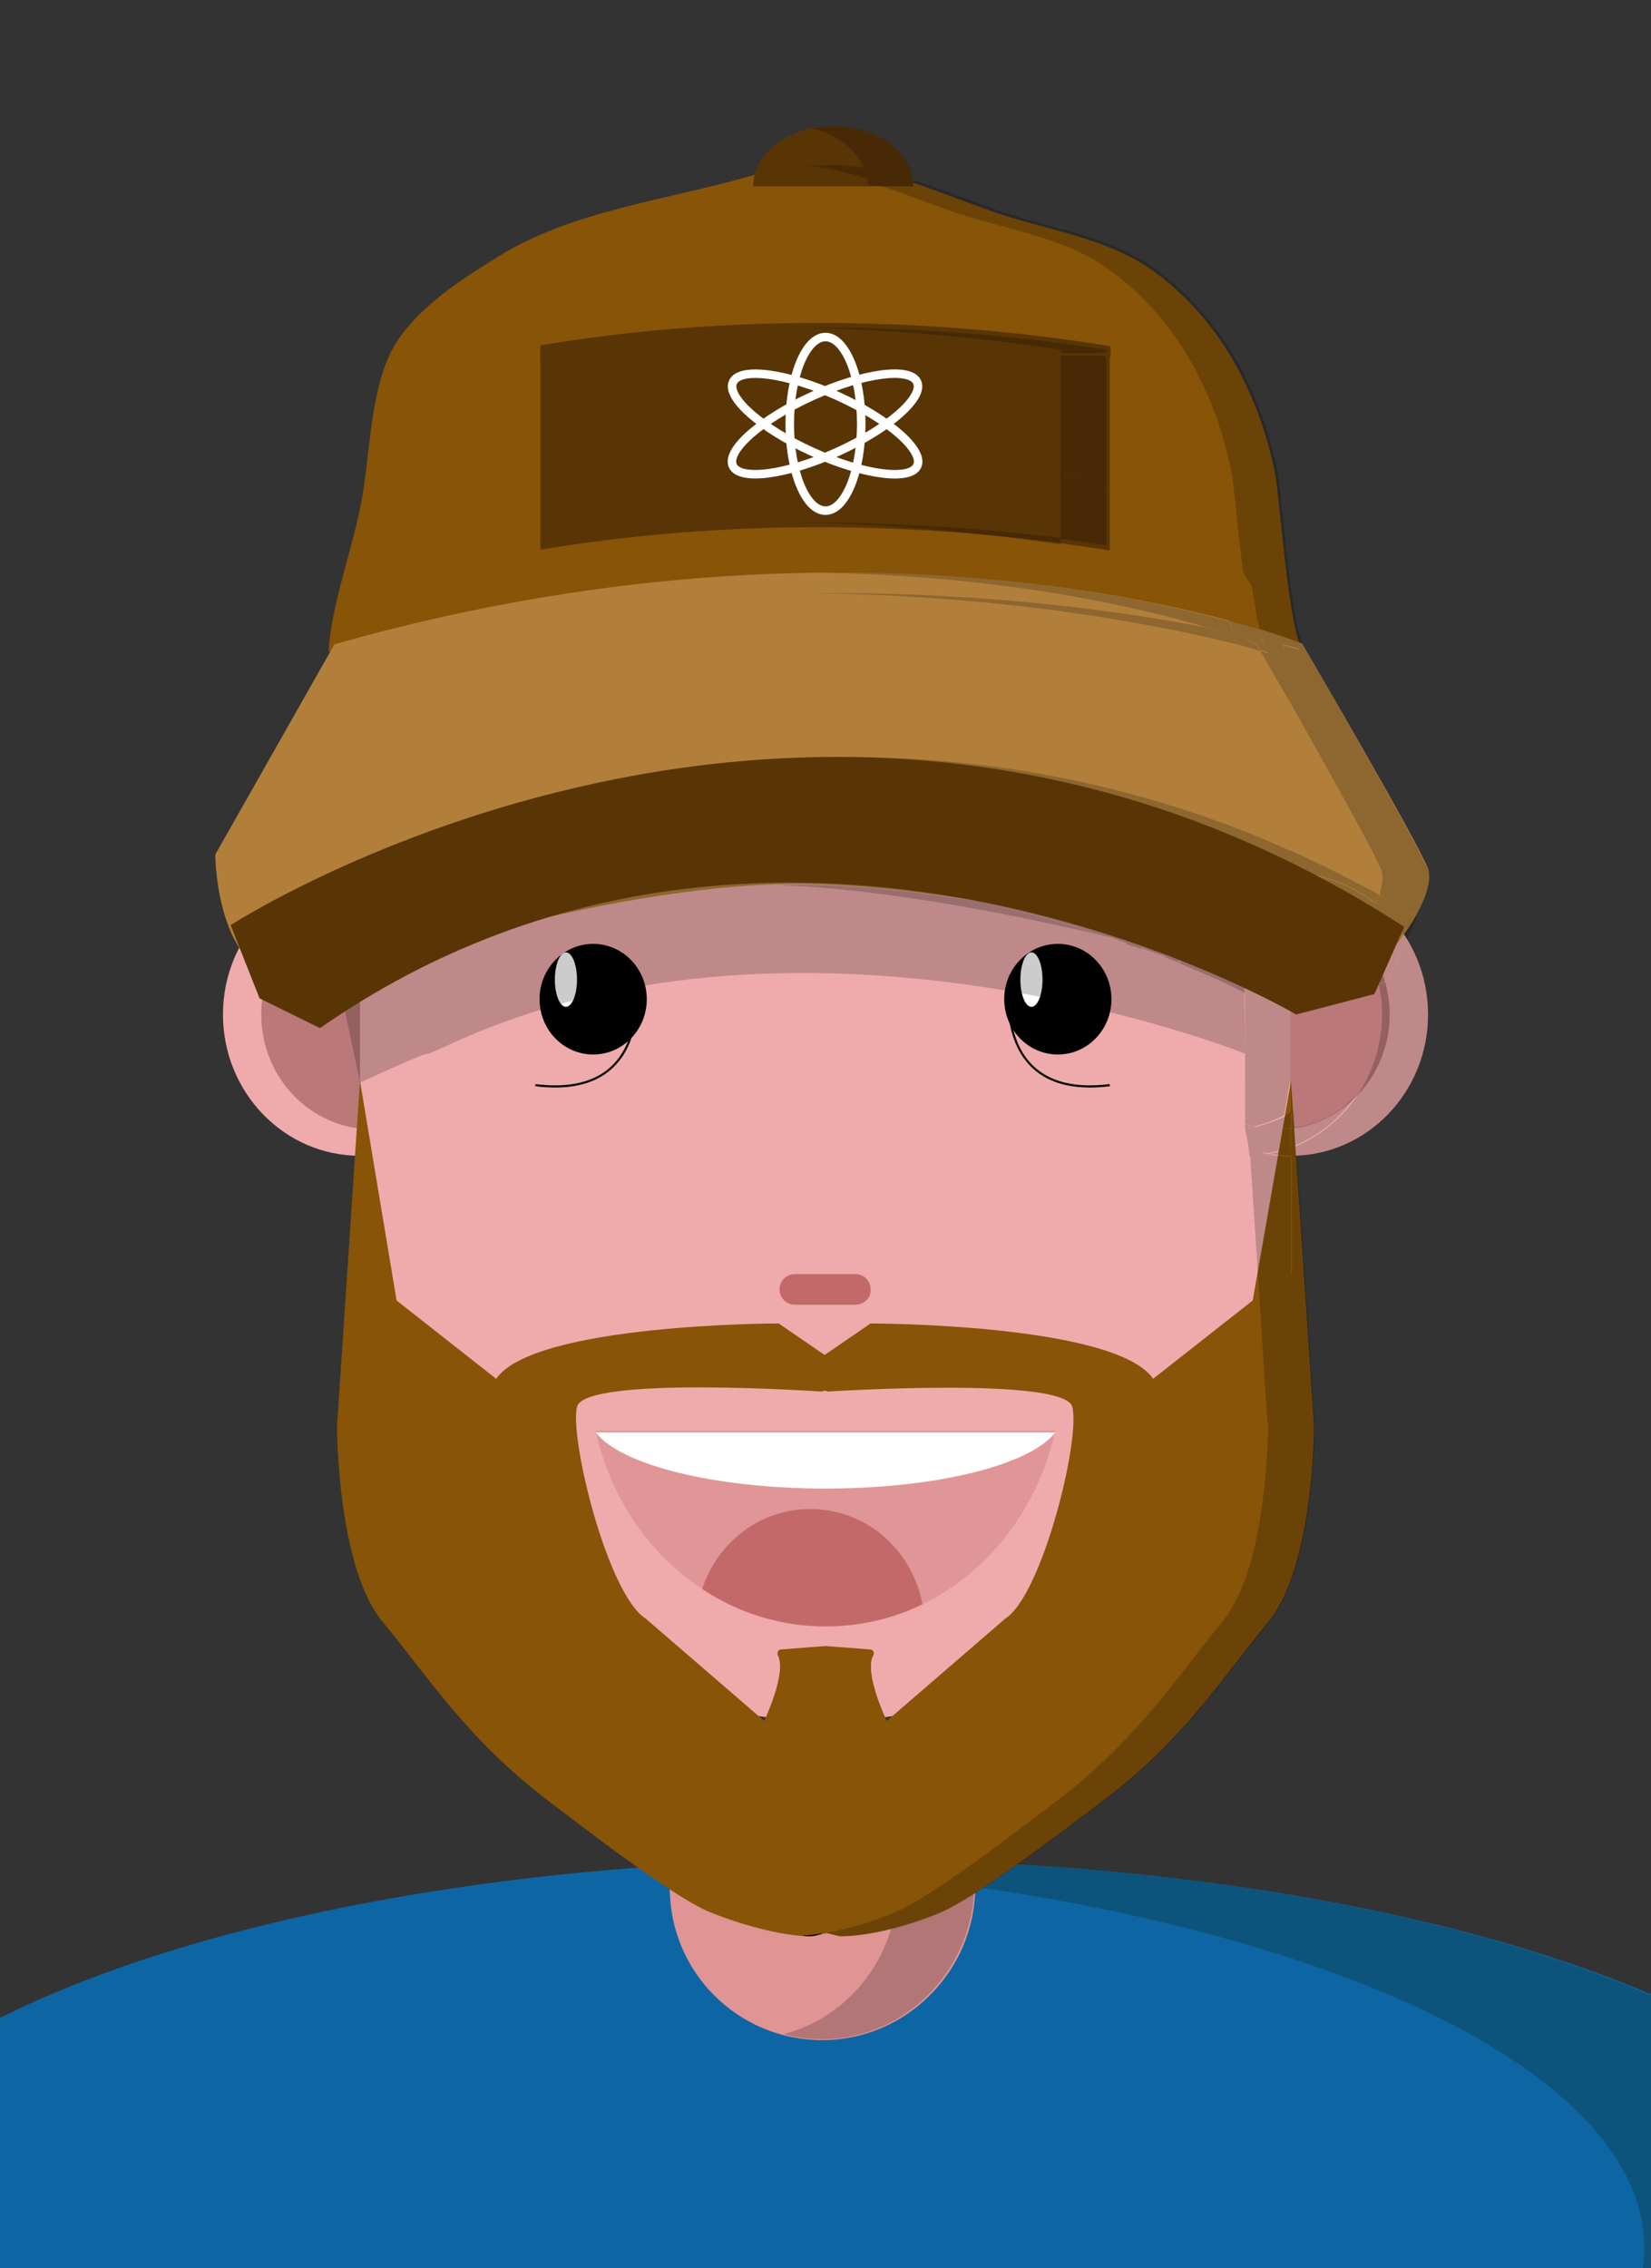 <?xml version="1.0" encoding="utf-8"?>
<!-- Generator: Adobe Illustrator 22.0.0, SVG Export Plug-In . SVG Version: 6.00 Build 0)  -->
<svg version="1.1" id="Capa_1" xmlns="http://www.w3.org/2000/svg" xmlns:xlink="http://www.w3.org/1999/xlink" x="0px" y="0px"
	 viewBox="0 0 194 266.5" style="enable-background:new 0 0 194 266.5;" xml:space="preserve">
<rect x="0" y="0" width="194" height="266.5" fill="#333333" stroke="none"/>
<style type="text/css">
	.st0{fill:#0D66A3;}
	.st1{fill:#0D547C;}
	.st2{fill:#E09494;}
	.st3{opacity:0.2;}
	.st4{fill:#EFABAB;}
	.st5{fill:#BA7878;}
	.st6{fill:#E09696;}
	.st7{fill:#FFFFFF;}
	.st8{fill:#C46969;}
	.st9{fill:#875408;}
	.st10{fill:none;stroke:#000000;stroke-width:0.25;stroke-miterlimit:10;}
	.st11{fill:#593506;}
	.st12{fill:#B27F3B;}
	.st13{fill:#593506;stroke:#593506;stroke-miterlimit:10;}
	.st14{fill:none;stroke:#FFFFFF;stroke-miterlimit:10;}
</style>
<ellipse class="st0" cx="100" cy="264" rx="124" ry="45.5"/>
<path class="st1" d="M100,218.5c-5.2,0-10.4,0.1-15.4,0.4c61.2,2.8,108.6,21.9,108.6,45.2c0,23.2-47.4,42.4-108.6,45.2
	c5.1,0.2,10.2,0.4,15.4,0.4c68.5,0,124-20.4,124-45.5S168.5,218.5,100,218.5z"/>
<g>
	<path class="st2" d="M96.6,239.7L96.6,239.7c-9.9,0-17.9-8-17.9-17.9v-12.5h35.9v12.5C114.5,231.6,106.5,239.7,96.6,239.7z"/>
</g>
<path class="st3" d="M105.5,209.2v12c0,8.6-5.7,15.8-13.4,17.8c1.4,0.4,2.9,0.6,4.5,0.6c9.9,0,17.9-8.3,17.9-18.4v-12H105.5z"/>
<g>
	<ellipse class="st4" cx="42.3" cy="119.2" rx="16.1" ry="16.6"/>
	<g>
		<ellipse class="st5" cx="43.8" cy="119.2" rx="13.1" ry="13.5"/>
	</g>
	<ellipse class="st4" cx="151.7" cy="119.2" rx="16.1" ry="16.6"/>
	<g>
		<ellipse class="st5" cx="150.2" cy="119.2" rx="13.1" ry="13.5"/>
	</g>
</g>
<g>
	<path class="st4" d="M97,202.2L97,202.2c-30.2,0-54.7-24.5-54.7-54.7V84.6c0-16.5,13.4-29.9,29.9-29.9h49.5
		c16.5,0,29.9,13.4,29.9,29.9v62.9C151.7,177.7,127.2,202.2,97,202.2z"/>
</g>
<g>
	<path class="st6" d="M124,168.1H70c1.7,7.9,6.3,14.5,12.5,18.6c1.8-5.5,6.8-9.4,12.7-9.4c6.5,0,12,4.8,13.2,11.2
		C116.2,184.7,122,177.2,124,168.1z"/>
</g>
<g>
	<path class="st7" d="M124,168.3c-2.9,3.8-13.9,6.6-27,6.6s-24.1-2.8-27-6.6H124z"/>
</g>
<g>
	<path class="st8" d="M95.2,177.3c-5.9,0-10.9,3.9-12.7,9.4c4.2,2.8,9.2,4.4,14.5,4.4c4.1,0,7.9-0.9,11.4-2.6
		C107.2,182.1,101.8,177.3,95.2,177.3z"/>
</g>
<g>
	<path class="st8" d="M100.5,153.3h-7.1c-1,0-1.8-0.8-1.8-1.8l0,0c0-1,0.8-1.8,1.8-1.8h7.1c1,0,1.8,0.8,1.8,1.8l0,0
		C102.4,152.5,101.5,153.3,100.5,153.3z"/>
</g>
<path class="st9" d="M151.7,127l-4.5,25.8l-11.7,9.2c-4.5-6.5-33.2-6.5-33.2-6.5l-5.4,3.7l-5.4-3.7c0,0-28.7,0-33.2,6.5l-11.7-9.2
	L42.3,127l-2.7,40.6c0,0,0,16.6,5.4,23c5.4,6.5,9.9,13.8,19.7,21.2c3.2,2.4,14.3,11.1,18.8,12.9s9,2.8,11.7,2.8
	c0.3,0,0.9-0.1,1.8-0.4c0.9,0.2,1.5,0.4,1.8,0.4c2.7,0,7.2-0.9,11.7-2.8s15.6-10.5,18.8-12.9c9.9-7.4,14.3-14.7,19.7-21.2
	c5.4-6.5,5.4-23,5.4-23L151.7,127z M118.1,190.2l-13.9,12c0,0-2.7-5.6-1.6-7.7c0.2-0.3,0-0.7-0.4-0.7l-5.2-0.4l-5.2,0.4
	c-0.4,0-0.5,0.4-0.4,0.7c1.1,2-1.6,7.7-1.6,7.7l-13.9-12c-4.5-2.8-9-21.2-8.1-24.9c0.9-3.7,28.7-1.8,28.7-1.8c0.1,0,0.3-0.1,0.4-0.1
	c0.2,0,0.3,0.1,0.4,0.1c0,0,27.8-1.8,28.7,1.8C127,169,122.5,187.4,118.1,190.2z"/>
<g>
	<line x1="50.4" y1="161.6" x2="50.4" y2="171.8"/>
	<line x1="50.4" y1="161.6" x2="50.4" y2="171.8"/>
	<line x1="44.1" y1="154.2" x2="44.1" y2="164.4"/>
	<line x1="45.9" y1="172.7" x2="45.9" y2="182.8"/>
	<line x1="53.1" y1="179.1" x2="53.1" y2="189.3"/>
	<line x1="58.5" y1="171.8" x2="58.5" y2="181.9"/>
	<line x1="62" y1="188.3" x2="62" y2="198.5"/>
	<line x1="65.6" y1="181" x2="65.6" y2="191.1"/>
	<line x1="71" y1="195.7" x2="71" y2="205.9"/>
	<line x1="77.3" y1="206.8" x2="77.3" y2="216.9"/>
	<line x1="87.1" y1="212.3" x2="87.1" y2="222.5"/>
	<line x1="97" y1="216" x2="97" y2="226.1"/>
	<line x1="61.1" y1="161.6" x2="61.1" y2="166.2"/>
	<line x1="61.1" y1="161.6" x2="61.1" y2="166.2"/>
	<line x1="66.5" y1="159.8" x2="66.5" y2="164.4"/>
	<line x1="71.9" y1="157.9" x2="71.9" y2="162.5"/>
	<line x1="78.2" y1="157" x2="78.2" y2="161.6"/>
	<line x1="84.5" y1="156.1" x2="84.5" y2="160.7"/>
	<line x1="91.6" y1="157.9" x2="91.6" y2="162.5"/>
</g>
<line x1="143.6" y1="161.6" x2="143.6" y2="171.8"/>
<line x1="143.6" y1="161.6" x2="143.6" y2="171.8"/>
<line x1="149.9" y1="154.2" x2="149.9" y2="164.4"/>
<line x1="148.1" y1="172.7" x2="148.1" y2="182.8"/>
<line x1="140.9" y1="179.1" x2="140.9" y2="189.3"/>
<line x1="135.5" y1="171.8" x2="135.5" y2="181.9"/>
<line x1="132" y1="188.3" x2="132" y2="198.5"/>
<line x1="128.4" y1="181" x2="128.4" y2="191.1"/>
<line x1="123" y1="195.7" x2="123" y2="205.9"/>
<line x1="116.7" y1="206.8" x2="116.7" y2="216.9"/>
<line x1="106.9" y1="212.3" x2="106.9" y2="222.5"/>
<line x1="132.9" y1="161.6" x2="132.9" y2="166.2"/>
<line x1="132.9" y1="161.6" x2="132.9" y2="166.2"/>
<line x1="127.5" y1="159.8" x2="127.5" y2="164.4"/>
<line x1="122.1" y1="157.9" x2="122.1" y2="162.5"/>
<line x1="115.8" y1="157" x2="115.8" y2="161.6"/>
<line x1="109.5" y1="156.1" x2="109.5" y2="160.7"/>
<line x1="102.4" y1="157.9" x2="102.4" y2="162.5"/>
<g>
	<g>
		<g>
			<ellipse cx="69.7" cy="117.4" rx="6.3" ry="6.5"/>
			<ellipse class="st7" cx="66.5" cy="115.1" rx="1.3" ry="3.2"/>
		</g>
		<g>
			<ellipse cx="124.3" cy="117.4" rx="6.3" ry="6.5"/>
			<ellipse class="st7" cx="121.2" cy="115.1" rx="1.3" ry="3.2"/>
		</g>
	</g>
	<path class="st10" d="M74.6,114.6c0,0,2.7,14.7-11.7,12.9"/>
	<path class="st10" d="M118.7,114.6c0,0-2.7,14.7,11.7,12.9"/>
</g>
<path class="st9" d="M97.3,19.4c6.2,0.2,11.6,2.7,18.9,5.3c6.3,2.3,13.8,3.1,19.4,7.2c7.7,5.6,12.3,14.3,14.2,23.6
	c0.6,2.8,1.7,20.7,3.7,21.4c-13.7-4.4-28.7-5.9-43-6.7c-12-0.7-24.1-0.4-36.1,0.8c-6.1,0.6-12.1,1.4-18.2,2.3c-3,0.5-6,1.2-9,1.9
	c-2.8,0.6-5.6,1.8-8.6,1.3c0.4-5.9,3-12.4,4-18.3c0.9-5.3,1-13.4,4-18c2.7-4.2,7.5-7.3,11.7-9.9c8.6-5.5,20.1-6.8,29.8-9.6
	C91.6,19.6,94.5,19.3,97.3,19.4z"/>
<path class="st11" d="M97.9,14.8c-5.2,0-9.4,3.2-9.4,7.1h18.8C107.3,17.9,103.1,14.8,97.9,14.8z"/>
<path class="st12" d="M39.3,75.7l-14,24.7c0,0,0,11.6,6.6,14.3c6.6,2.7,8.4,0,8.4,0s27.2-9.9,50.6-10.8
	c23.4-0.9,62.8,10.8,62.8,10.8s7.5-0.9,9.4-2.7c1.9-1.8,5.6-7.2,4.7-9.9c-0.9-2.7-14.8-26.5-14.8-26.5S105.8,56.8,39.3,75.7z"/>
<g>
	<path class="st13" d="M64,64c28-4.6,52.9-2,65.9,0.1V41.8H64V64z"/>
	<path class="st13" d="M64,41v0.5H130v-0.4C116.9,39,92,36.4,64,41z"/>
</g>
<g>
	<ellipse class="st14" cx="97" cy="49.8" rx="4.2" ry="10.2"/>
	<ellipse transform="matrix(0.91 -0.413 0.413 0.91 -11.9 44.554)" class="st14" cx="97" cy="49.8" rx="11.9" ry="3.6"/>
	<ellipse transform="matrix(0.413 -0.91 0.91 0.413 11.578 117.519)" class="st14" cx="97" cy="49.8" rx="3.6" ry="11.9"/>
</g>
<path d="M95.2,227.5c0.3,0,0.9-0.1,1.7-0.4c-1,0.2-1.8,0.3-2.6,0.3C94.6,227.5,94.9,227.5,95.2,227.5z"/>
<path d="M91.6,227.1c0,0,0.1,0,0.1,0C91.7,227.2,91.7,227.1,91.6,227.1C91.6,227.1,91.6,227.1,91.6,227.1z"/>
<path d="M96.9,227.2c0,0,0.1,0,0.1,0C97,227.1,97,227.1,96.9,227.2C97,227.1,96.9,227.2,96.9,227.2z"/>
<g class="st3">
	<path d="M167.8,119.2c0-3.2-0.9-6.3-2.5-8.8l-2.3,4.9l-0.2,0.1c0.3,1.2,0.5,2.5,0.5,3.8c0,3.7-1.5,7-3.8,9.5
		c-1.8,2.7-4.4,4.8-7.3,6l0.1,1.1C160.9,135.5,167.8,128.2,167.8,119.2z"/>
	<g>
		<path d="M162.4,119.2c0,3.5-1.1,6.8-2.9,9.5c2.3-2.4,3.8-5.8,3.8-9.5c0-1.3-0.2-2.6-0.5-3.8l-0.8,0.2
			C162.3,116.8,162.4,118,162.4,119.2z"/>
	</g>
	<g>
		<path d="M146.9,135.8l0.9,13.7l2.4-13.7c-0.4,0-0.8-0.1-1.2-0.2C148.3,135.7,147.6,135.8,146.9,135.8z"/>
	</g>
	<g>
		<path d="M150.2,135.7l0.1-0.4c-0.4,0.1-0.8,0.2-1.3,0.3C149.4,135.6,149.8,135.7,150.2,135.7z"/>
	</g>
	<path d="M151.7,149.6c0,4.8-0.6,9.4-1.8,13.8v1v-1c-0.3,1.1-0.6,2.2-1,3.2l0.1,1c0,0,0,5-0.9,10.6v4.6v-4.6
		c-0.7,4.6-2.1,9.5-4.5,12.4c-5.4,6.5-9.9,13.8-19.7,21.2c-3.2,2.4-14.3,11.1-18.8,12.9c-2.8,1.2-5.7,2-8,2.4
		c0.9,0.2,1.5,0.4,1.8,0.4c2.7,0,7.2-0.9,11.7-2.8s15.6-10.5,18.8-12.9c9.9-7.4,14.3-14.7,19.7-21.2c5.4-6.5,5.4-23,5.4-23
		l-2.1-31.8c-0.2,0-0.4,0-0.6,0V149.6z"/>
	<path d="M151.7,134.8v1c0.2,0,0.4,0,0.6,0l-0.1-1.1C152,134.7,151.8,134.8,151.7,134.8z"/>
	<path d="M147.8,149.5l1.1,17.2c0.4-1.1,0.7-2.1,1-3.2v-9.2v9.2c1.2-4.4,1.8-9,1.8-13.8v-13.8c-0.5,0-1,0-1.5-0.1L147.8,149.5z"/>
	<path d="M150.2,135.7c0.5,0,1,0.1,1.5,0.1v-1c-0.5,0.2-0.9,0.3-1.4,0.4L150.2,135.7z"/>
	<path d="M103.4,21.8c2.4,0.8,5,1.8,7.8,2.8c6.3,2.3,13.8,3.1,19.3,7.2c7.7,5.6,12.3,14.3,14.2,23.6c0.3,1.4,0.7,6.9,1.4,11.9
		c1.5,2.3,2.7,4.7,3.5,7.4c1.7,0.6,2.6,0.9,2.6,0.9s0.2,0.3,0.5,0.8c0.7,0.2,1.1,0.3,1.1,0.3c-2.1-0.7-3.1-18.6-3.7-21.4
		c-1.9-9.3-6.5-17.9-14.2-23.6c-5.5-4.1-13-4.9-19.3-7.2c-3.8-1.4-7-2.7-10.2-3.6c0,0.3,0.1,0.5,0.1,0.8H103.4z"/>
	<path d="M150.4,74.7c-0.8-2.6-2-5.1-3.5-7.4c0.3,2.5,0.7,4.9,1.1,6.6C148.9,74.2,149.7,74.5,150.4,74.7z"/>
	<path d="M101.5,19.7c1.9,0.3,3.8,0.8,5.8,1.4c-0.5-3.5-4.5-6.3-9.3-6.3c-0.9,0-1.8,0.1-2.7,0.3C98.2,15.7,100.5,17.4,101.5,19.7z"
		/>
	<path d="M101.8,21c0.8,0.2,1.6,0.5,2.4,0.8h3c0-0.3,0-0.5-0.1-0.8c-1.9-0.6-3.8-1.1-5.8-1.4C101.6,20.1,101.8,20.6,101.8,21z"/>
	<path d="M151.7,82.7c4.1,7.3,10,17.8,10.6,19.5c0.3,0.8,0.1,1.9-0.2,3c1.4,0.8,2.8,1.6,4.3,2.5c1.1-2,1.9-4,1.4-5.4
		c-0.8-2.4-11.8-21.5-14.2-25.7c-0.7-0.2-1.6-0.4-2.8-0.8C151.2,77.9,151.6,80.3,151.7,82.7z"/>
	<path d="M149.2,76.8c0,0-0.4-0.1-1.1-0.3c0.7,1.2,2,3.5,3.6,6.2c-0.1-2.4-0.4-4.8-1-7c-0.7-0.2-1.5-0.4-2.4-0.6
		C148.6,76.1,148.9,76.7,149.2,76.8z"/>
	<path d="M150.4,74.7c0.1,0.3,0.2,0.7,0.3,1c1.2,0.3,2.2,0.6,2.8,0.8c-0.3-0.5-0.5-0.8-0.5-0.8S152.1,75.3,150.4,74.7z"/>
	<path d="M148.3,75.1c0.9,0.2,1.7,0.4,2.4,0.6c-0.1-0.3-0.2-0.7-0.3-1c-0.7-0.2-1.5-0.5-2.4-0.8C148.1,74.4,148.2,74.8,148.3,75.1z"
		/>
	<path d="M165.3,110.4l1.2-2.6c-0.1-0.1-0.2-0.1-0.3-0.2c-0.4,0.8-0.9,1.5-1.4,2.1C165.1,110,165.2,110.2,165.3,110.4z"/>
	<path d="M163,112c-0.3,0.3-0.7,0.5-1.2,0.8c0.4,0.8,0.8,1.7,1,2.6l0.2-0.1l2.3-4.9c-0.1-0.2-0.3-0.4-0.4-0.6
		C164.2,110.7,163.5,111.5,163,112z"/>
	<path d="M161.3,113c0.3,0.8,0.6,1.7,0.8,2.5l0.8-0.2c-0.3-0.9-0.6-1.8-1-2.6C161.6,112.9,161.4,113,161.3,113z"/>
	<path d="M161.6,106.2c1.3,1,2.4,2.2,3.3,3.6c0.5-0.7,0.9-1.4,1.4-2.1c-1.4-0.9-2.8-1.7-4.3-2.5
		C161.9,105.5,161.8,105.8,161.6,106.2z"/>
	<path d="M161.2,107.8l-1.2,2.5c0.7,0.8,1.3,1.6,1.7,2.5c0.5-0.2,1-0.5,1.2-0.8c0.5-0.5,1.2-1.3,1.9-2.3c-0.9-1.4-2-2.6-3.3-3.6
		c-0.2,0.5-0.5,1-0.7,1.4C161,107.7,161.1,107.7,161.2,107.8z"/>
	<path d="M160,110.4c0.5,0.8,1,1.7,1.3,2.6c0.2-0.1,0.3-0.1,0.5-0.2c-0.5-0.9-1.1-1.8-1.7-2.5L160,110.4z"/>
	<path d="M152,132.5l0.1,2.1c3-1.2,5.5-3.3,7.3-6C157.6,130.7,154.9,132.1,152,132.5z"/>
	<path d="M149,135.6c-0.7-0.1-1.5-0.3-2.2-0.5l0,0.7C147.6,135.8,148.3,135.7,149,135.6z"/>
	<path d="M147.5,132.4c-0.3,0.1-0.6,0.1-0.9,0.1l0.2,2.5c0.7,0.2,1.4,0.4,2.2,0.5c0.4-0.1,0.8-0.2,1.3-0.3l0.5-2.6
		c-0.2,0-0.3,0-0.5,0C149.3,132.7,148.4,132.6,147.5,132.4z"/>
	<path d="M147.5,132.4c0.9,0.2,1.8,0.3,2.7,0.3c0.2,0,0.3,0,0.5,0l0.3-1.5C149.9,131.7,148.8,132.1,147.5,132.4z"/>
	<path d="M151.7,132.6v2.3c0.2-0.1,0.3-0.1,0.5-0.2l-0.1-2.1C151.9,132.6,151.8,132.6,151.7,132.6z"/>
	<path d="M151.7,132.6c0.1,0,0.2,0,0.4-0.1l-0.1-2c-0.1,0.1-0.2,0.1-0.2,0.1V132.6z"/>
	<path d="M150.7,132.7l-0.5,2.6c0.5-0.1,1-0.3,1.4-0.4v-2.3C151.4,132.6,151,132.6,150.7,132.7z"/>
	<path d="M151,131.1l-0.3,1.5c0.3,0,0.7,0,1-0.1v-1.9C151.4,130.8,151.2,131,151,131.1z"/>
	<g>
		<path d="M146.7,132.5c0.3,0,0.6-0.1,0.9-0.1c-0.3-0.1-0.6-0.2-0.9-0.2L146.7,132.5z"/>
	</g>
	<g>
		<path d="M146.3,116.6V127l0.3,5.1c0.3,0.1,0.6,0.2,0.9,0.2c1.2-0.3,2.4-0.7,3.4-1.3l0.7-4.1v-10.2l-3.4,0.8
			C148.3,117.7,147.6,117.3,146.3,116.6z"/>
	</g>
	<g>
		<path d="M151.7,130.7c0.1,0,0.2-0.1,0.2-0.1l-0.2-3.5V130.7z"/>
	</g>
	<path d="M147.2,135.5c0.2,0-0.5,0.3-0.3,0.3l0-0.7c-0.2-0.1-0.4-0.1-0.5-0.2L147.2,135.5z"/>
	<path d="M147.2,137.3c0.2,0.1,1.6-1,1.8-0.9l-2.3-3.9c-0.1,0-0.2,0-0.4,0.1L147.2,137.3z"/>
	<path d="M146.3,132.1v0.5c0.1,0,0.2,0,0.4-0.1l0-0.4C146.5,132.1,146.4,132.1,146.3,132.1z"/>
	<path d="M146.6,132.1l-0.3-5.1v5C146.4,132.1,146.5,132.1,146.6,132.1z"/>
	<path d="M130,55.4V41.8h-5.4v12.9C126.4,54.8,128.2,55,130,55.4z"/>
	<path d="M124.6,55.4c1.9,0.4,3.7,1.1,5.4,1.9v-1.9c-1.7-0.4-3.5-0.7-5.4-0.7V55.4z"/>
	<path d="M124.6,41.5h5.4v-0.4c-8.2-1.3-21.1-2.8-36.5-2.6c13,0.2,23.9,1.5,31.1,2.6V41.5z"/>
	<path d="M104.3,21.8c-0.8-0.3-1.6-0.6-2.4-0.8c0,0.3,0.1,0.5,0.1,0.8H104.3z"/>
	<path d="M145,74.7c1.7,0.6,2.6,0.9,2.6,0.9s0.2,0.3,0.5,0.8c0.7,0.2,1.1,0.3,1.1,0.3c-0.3-0.1-0.7-0.7-1-1.7
		c-1-0.2-2.2-0.5-3.4-0.8C144.9,74.5,144.9,74.6,145,74.7z"/>
	<path d="M148.3,75.1c-0.1-0.4-0.2-0.7-0.3-1.2c-1-0.3-2.2-0.7-3.6-1c0.2,0.5,0.4,1,0.5,1.4C146.1,74.6,147.2,74.9,148.3,75.1z"/>
	<path d="M124.6,63.3c2,0.3,3.8,0.5,5.4,0.8v-6.8c-1.7-0.8-3.5-1.4-5.4-1.9V63.3z"/>
	<path d="M144.9,74.4c-0.9-0.2-1.8-0.4-2.8-0.6c1.1,0.3,2.1,0.6,2.9,0.9C144.9,74.6,144.9,74.5,144.9,74.4z"/>
	<path d="M96,67.3c21.9,0.3,38.1,4.1,46.1,6.5c1,0.2,1.9,0.4,2.8,0.6c-0.2-0.5-0.3-1-0.5-1.4C134.9,70.4,118,67,96,67.3z"/>
	<path d="M93.5,61.4c13,0.2,23.9,1.5,31.1,2.6v-0.8C116.6,62.2,105.9,61.3,93.5,61.4z"/>
	<path d="M101.5,19.7c-0.9-0.1-1.9-0.2-2.8-0.3c-1.2,0-2.5,0-3.8,0.1c2.4,0.2,4.7,0.8,7,1.5C101.8,20.6,101.6,20.1,101.5,19.7z"/>
	<path d="M151.7,102.5c0.1,0,0.1,0.1,0.2,0.1c3.7,0,7.1,1.4,9.7,3.5c0.2-0.3,0.3-0.7,0.4-1c-3.5-1.9-6.9-3.6-10.4-5.2V102.5z"/>
	<path d="M160.9,107.6c0.3-0.5,0.5-1,0.7-1.4c-2.7-2.2-6.1-3.5-9.7-3.5C154.9,104.1,157.9,105.8,160.9,107.6z"/>
	<path d="M151.7,102.5V100c-1.8-0.8-3.6-1.6-5.4-2.3v2.3C148.1,100.8,149.9,101.6,151.7,102.5z"/>
	<path d="M91.4,104c12,0.4,26.6,3.2,38.1,5.9c-4.3-1.4-9.2-2.8-14.6-4C106.6,104.6,98.3,103.7,91.4,104z"/>
	<path d="M96.6,89c15.5,0.3,32.5,3.3,49.7,11v-2.3C128.9,90.9,112,88.6,96.6,89z"/>
	<path d="M145,74.7c0.1,0.3,0.2,0.7,0.3,1c1.2,0.3,2.2,0.6,2.8,0.8c-0.3-0.5-0.5-0.8-0.5-0.8S146.7,75.3,145,74.7z"/>
	<path d="M142.1,73.8c-10.3-2-26.5-4.3-46.6-4.1c24.3,0.3,42.2,4.1,49.8,6c-0.1-0.3-0.2-0.7-0.3-1C144.2,74.4,143.2,74.1,142.1,73.8
		z"/>
	<path d="M160,110.3l1.2-2.5c-0.1-0.1-0.2-0.1-0.3-0.2c-0.4,0.7-0.9,1.5-1.4,2.1C159.7,109.9,159.9,110.1,160,110.3z"/>
	<path d="M159.5,109.8c0.1,0.2,0.3,0.4,0.4,0.6l0.1-0.1C159.9,110.1,159.7,109.9,159.5,109.8C159.5,109.8,159.5,109.8,159.5,109.8z"
		/>
	<path d="M151.7,116.8l0.3-0.1c-0.1,0-0.2-0.1-0.3-0.1V116.8z"/>
	<path d="M146.3,114.2v2.5c1.3,0.7,2,1,2,1l3.4-0.8v-0.2C150.4,116,148.6,115.1,146.3,114.2z"/>
	<path d="M146.3,114.2L146.3,114.2c2.3,1,4.1,1.8,5.4,2.5v-2.4c-1.8,0.4-3.4,0.5-3.4,0.5S147.6,114.5,146.3,114.2z"/>
	<path d="M129.5,109.8c1,0.3,2,0.7,2.9,1c0.1-0.1,0.1-0.2,0.2-0.3C131.5,110.3,130.5,110.1,129.5,109.8z"/>
	<path d="M132.5,110.6c-0.1,0.1-0.1,0.2-0.2,0.3c0.6,0.2,1.2,0.4,1.8,0.6c0.1-0.1,0.2-0.3,0.3-0.4
		C133.8,110.9,133.2,110.7,132.5,110.6z"/>
	<path d="M137.3,111.7c-0.9-0.2-1.8-0.5-2.8-0.7c-0.1,0.1-0.2,0.3-0.3,0.4c1,0.4,1.9,0.7,2.8,1C137,112.3,137.2,112,137.3,111.7z"/>
	<path d="M136.9,112.5c0.6,0.2,1.1,0.4,1.6,0.6c0.2-0.3,0.3-0.7,0.5-1c-0.6-0.1-1.2-0.3-1.8-0.5C137.2,112,137,112.3,136.9,112.5z"
		/>
	<path d="M139.1,112.2c-0.2,0.3-0.4,0.6-0.5,1c3.4,1.4,6.1,2.6,7.7,3.5v-2.5c0,0,0,0,0,0C144.7,113.7,142.2,113,139.1,112.2z"/>
	<path d="M146.3,114.1C146.3,114.2,146.3,114.2,146.3,114.1L146.3,114.1C146.3,114.2,146.3,114.2,146.3,114.1z"/>
	<path d="M151.9,102.6c-0.1,0-0.1-0.1-0.2-0.1v0.1C151.7,102.6,151.8,102.6,151.9,102.6z"/>
	<path d="M159.5,109.8C159.5,109.7,159.5,109.7,159.5,109.8C159.5,109.7,159.5,109.7,159.5,109.8
		C159.5,109.8,159.5,109.8,159.5,109.8z"/>
	<path d="M151.7,114.2C151.7,114.2,151.7,114.2,151.7,114.2C151.7,114.2,151.7,114.2,151.7,114.2L151.7,114.2z"/>
	<path d="M146.3,112.7v1.5c1.3,0.4,2,0.6,2,0.6s-2.1,3.6-0.2,3.3l3.6-3.8C150.4,113.8,148.6,113.3,146.3,112.7z"/>
	<path d="M133.3,109.5c-5.7-1.3-12-2.6-18.4-3.6c5.4,1.2,10.3,2.5,14.6,4c1.1,0.2,2.1,0.5,3.1,0.7
		C132.8,110.2,133,109.8,133.3,109.5z"/>
	<path d="M133.3,109.5c0,0,0.1-0.1,0.1-0.1c-11.1-3.5-26-6.8-42.4-6.4c8.6,0.2,16.7,1.3,24,2.9C121.3,106.9,127.6,108.2,133.3,109.5
		z"/>
	<path d="M132.5,110.6c0.7,0.2,1.3,0.3,1.9,0.5c0.3-0.4,0.6-0.7,0.9-1c-0.2-0.1-0.3-0.1-0.5-0.2c-0.5-0.1-1-0.2-1.6-0.4
		C133,109.8,132.8,110.2,132.5,110.6z"/>
	<path d="M134.8,109.8c-0.5-0.2-1-0.3-1.5-0.5c0,0-0.1,0.1-0.1,0.1C133.8,109.6,134.3,109.7,134.8,109.8z"/>
	<path d="M135.4,110c-0.2,0-0.4-0.1-0.5-0.1C135,109.9,135.2,109.9,135.4,110C135.3,110,135.4,110,135.4,110z"/>
	<path d="M135.3,110c-0.3,0.3-0.6,0.7-0.9,1c1,0.2,1.9,0.5,2.8,0.7c0.2-0.3,0.3-0.6,0.5-0.9C137,110.6,136.2,110.3,135.3,110z"/>
	<path d="M137.8,110.8c-0.2,0.3-0.3,0.6-0.5,0.9c0.6,0.2,1.2,0.3,1.8,0.5c0.1-0.2,0.3-0.5,0.5-0.7C139,111.3,138.4,111,137.8,110.8z
		"/>
	<path d="M139.1,112.2c3.1,0.8,5.6,1.5,7.2,1.9c-1.9-0.8-4.2-1.7-6.7-2.7C139.4,111.7,139.2,112,139.1,112.2z"/>
	<path d="M137.8,110.8c0.1-0.1,0.1-0.2,0.2-0.3c-0.8-0.2-1.7-0.4-2.6-0.6c0,0,0,0,0,0C136.2,110.3,137,110.6,137.8,110.8z"/>
	<path d="M139.9,111c-0.6-0.2-1.3-0.3-1.9-0.5c-0.1,0.1-0.1,0.2-0.2,0.3c0.6,0.2,1.2,0.4,1.8,0.6C139.6,111.3,139.7,111.2,139.9,111
		z"/>
	<path d="M139.5,111.5c2.6,0.9,4.8,1.9,6.7,2.7c0,0,0,0,0,0v-1.5c-1.9-0.5-4-1.1-6.4-1.6C139.7,111.2,139.6,111.3,139.5,111.5z"/>
</g>
<path class="st3" d="M146.3,123.8c0,0-51.1-20.5-93.2-1.2c-6.3,2.9,1.7-1.1-10.8,4.6l-2.7-12.9l53.8-16.6l40.3,1.8l12.5,12.9
	L146.3,123.8z"/>
<path class="st11" d="M27.1,108.7l3.4,8.6l7.1,3.5c53.9-37.5,114.7-1.6,114.7-1.6l9.2-2.4l3.5-7.9C95.8,64.1,27.1,108.7,27.1,108.7z
	"/>
</svg>

